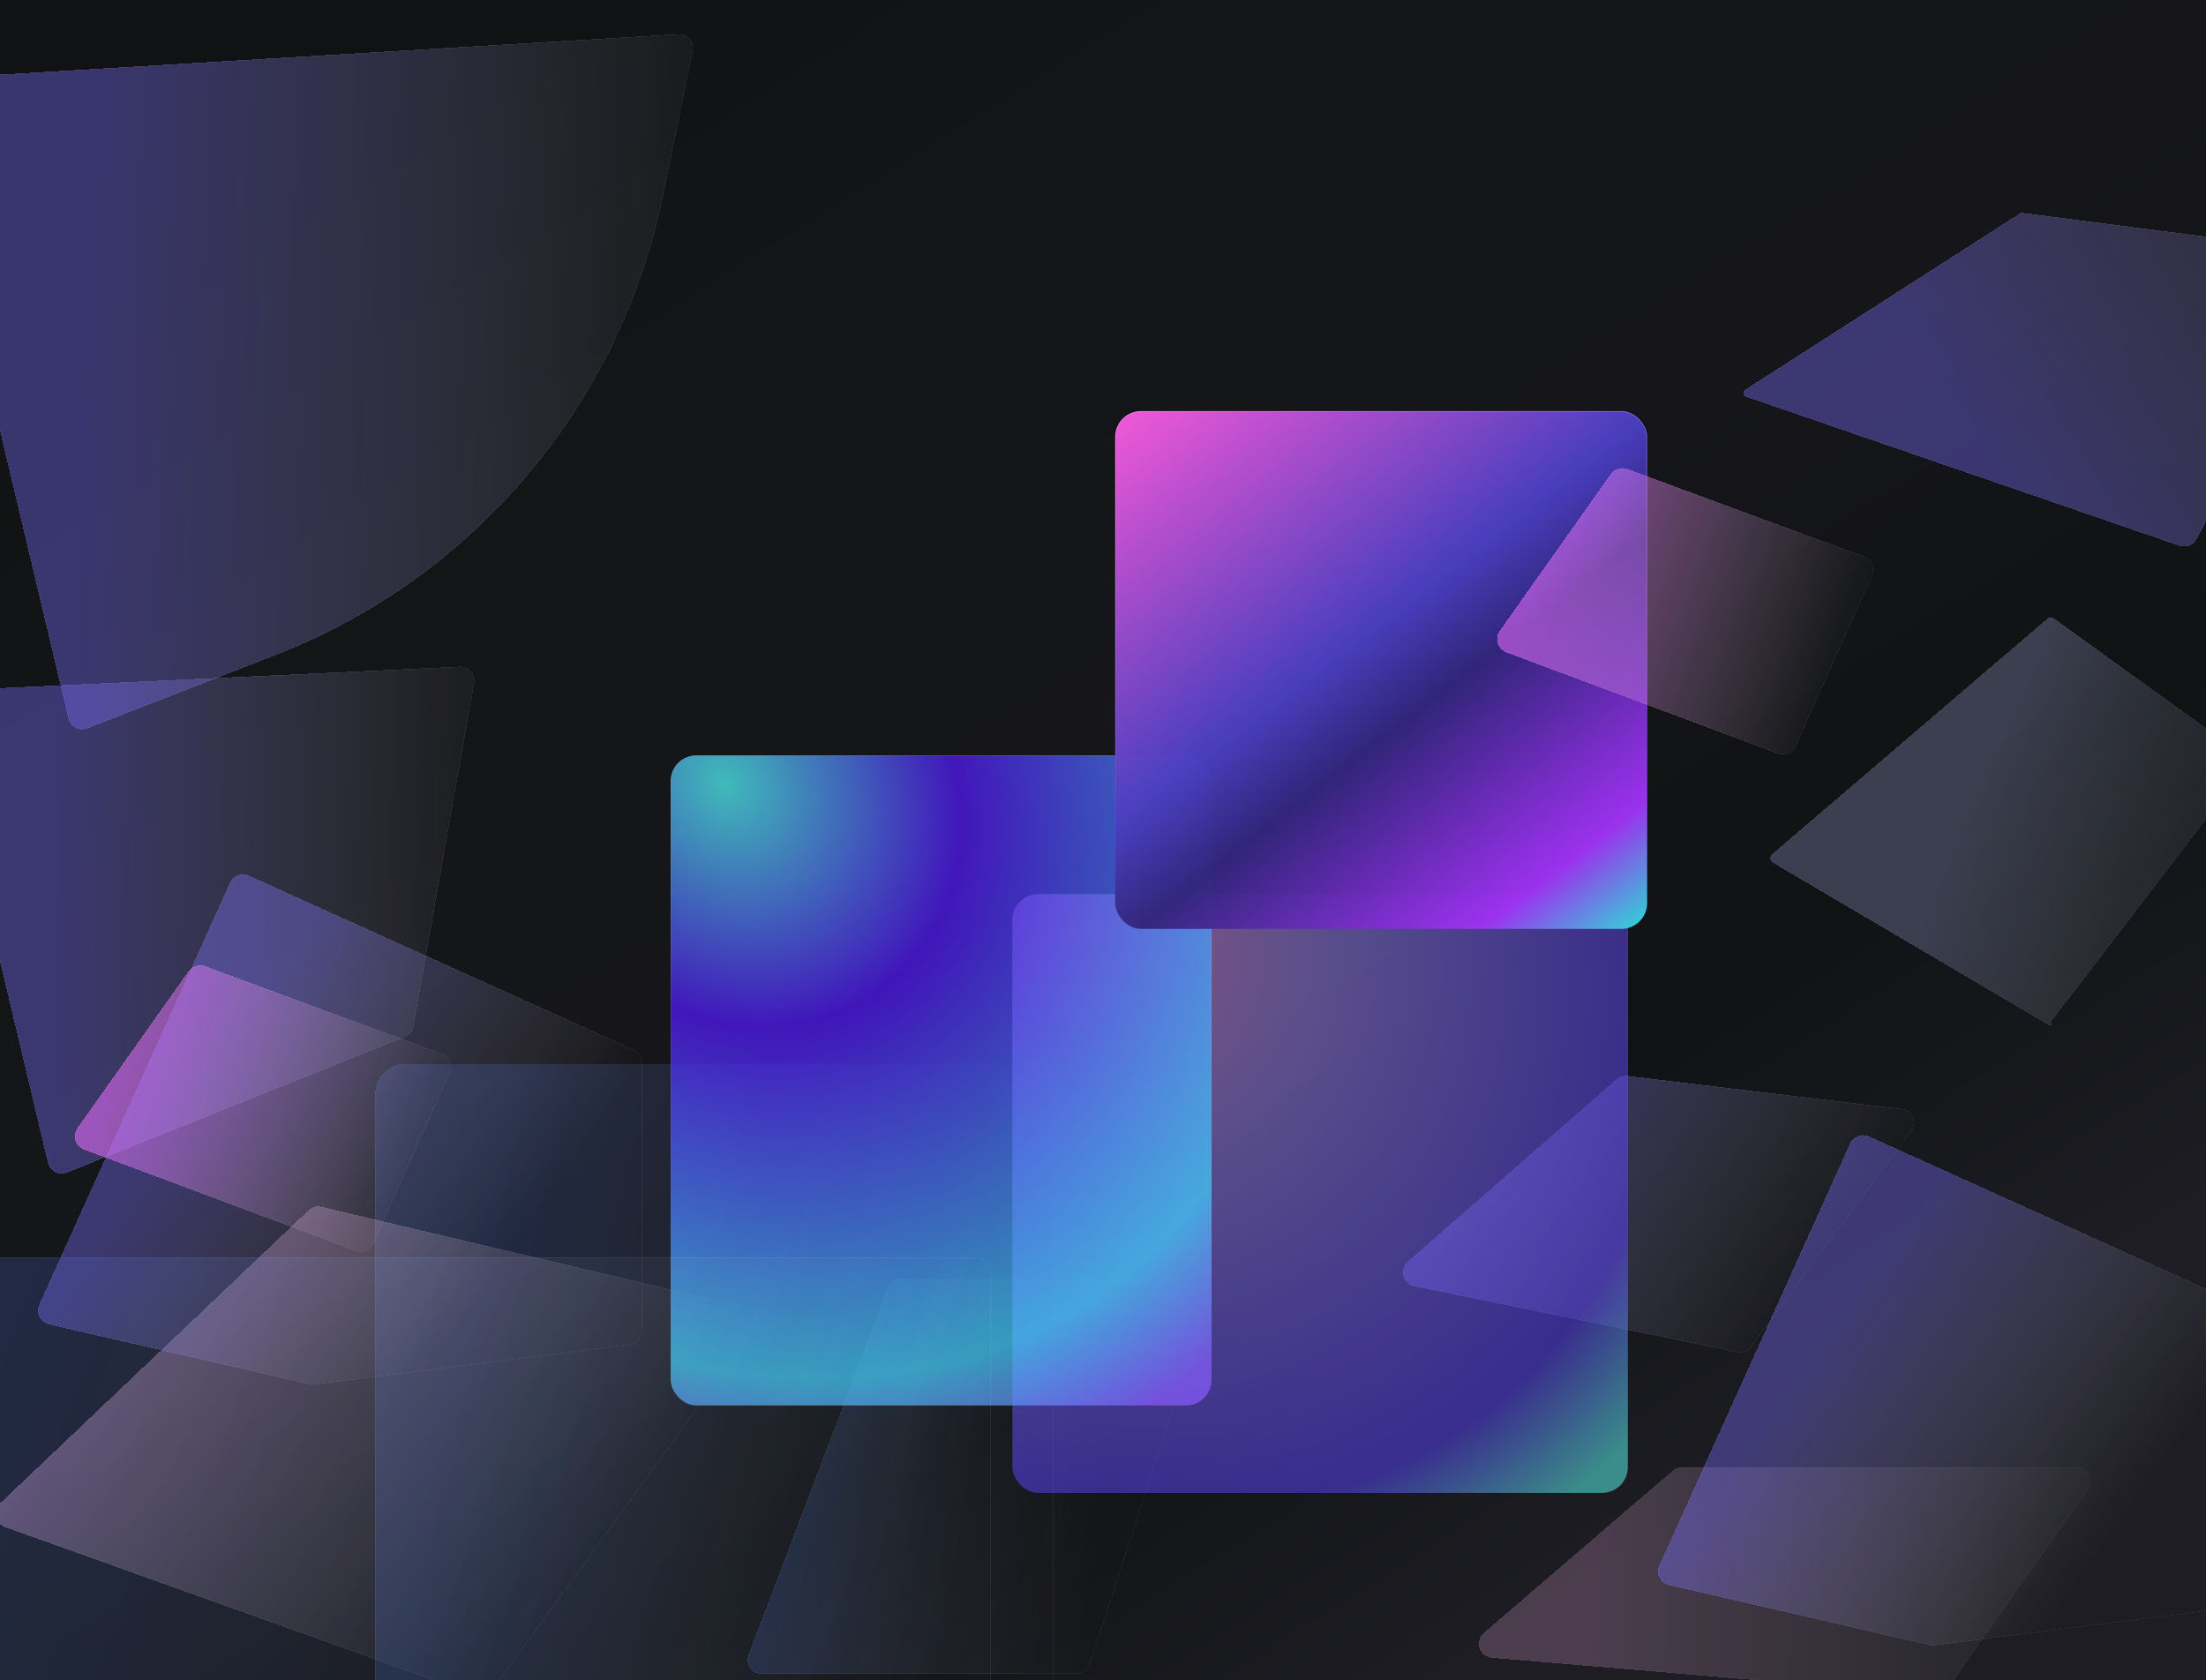 <svg width="1717" height="1308" viewBox="0 0 1717 1308" fill="none" xmlns="http://www.w3.org/2000/svg">
<g clip-path="url(#clip0_53_248)">
<rect width="1717" height="1308" fill="url(#paint0_linear_53_248)"/>
<g opacity="0.8" filter="url(#filter0_d_53_248)">
<rect x="216" y="724" width="528" height="548" rx="24" fill="url(#paint1_linear_53_248)" fill-opacity="0.6" shape-rendering="crispEdges"/>
<rect x="216.25" y="724.25" width="527.5" height="547.5" rx="23.75" stroke="white" stroke-opacity="0.08" stroke-width="0.5" shape-rendering="crispEdges"/>
</g>
<g opacity="0.8" filter="url(#filter1_d_53_248)">
<path d="M615.305 898.094C616.927 893.823 621.02 891 625.588 891H854.863C862.335 891 867.633 898.29 865.326 905.397L772.469 1191.4C770.997 1195.93 766.773 1199 762.006 1199H516.945C509.245 1199 503.928 1191.29 506.662 1184.09L615.305 898.094Z" fill="url(#paint2_linear_53_248)" fill-opacity="0.6" shape-rendering="crispEdges"/>
<path d="M615.539 898.183C617.124 894.009 621.124 891.25 625.588 891.25H854.863C862.165 891.25 867.343 898.374 865.088 905.32L772.231 1191.32C770.792 1195.75 766.664 1198.75 762.006 1198.75H516.945C509.42 1198.75 504.224 1191.22 506.896 1184.18L615.539 898.183Z" stroke="white" stroke-opacity="0.08" stroke-width="0.5" shape-rendering="crispEdges"/>
</g>
<g opacity="0.8" filter="url(#filter2_d_53_248)">
<path d="M164.184 838.099C166.877 835.542 170.678 834.515 174.292 835.37L505.013 913.613C512.656 915.421 515.996 924.425 511.382 930.78L307.342 1211.83C304.472 1215.78 299.339 1217.37 294.739 1215.73L-72.16 1084.6C-79.88 1081.84 -81.978 1071.91 -76.034 1066.27L164.184 838.099Z" fill="url(#paint3_linear_53_248)" fill-opacity="0.9" shape-rendering="crispEdges"/>
<path d="M164.356 838.281C166.988 835.781 170.703 834.778 174.235 835.614L504.956 913.857C512.425 915.623 515.689 924.423 511.18 930.633L307.14 1211.68C304.335 1215.55 299.318 1217.1 294.823 1215.49L-72.076 1084.37C-79.62 1081.67 -81.67 1071.97 -75.862 1066.45L164.356 838.281Z" stroke="white" stroke-opacity="0.08" stroke-width="0.5" shape-rendering="crispEdges"/>
</g>
<g opacity="0.8" filter="url(#filter3_d_53_248)">
<path d="M1219.31 699.066C1221.66 697.014 1224.77 696.055 1227.86 696.428L1441.19 722.08C1449.57 723.088 1453.74 732.778 1448.7 739.558L1324.17 907.297C1321.63 910.727 1317.33 912.372 1313.14 911.518L1061.77 860.189C1052.85 858.368 1049.87 847.118 1056.73 841.128L1219.31 699.066Z" fill="url(#paint4_linear_53_248)" shape-rendering="crispEdges"/>
<path d="M1219.48 699.254C1221.77 697.249 1224.81 696.312 1227.83 696.676L1441.16 722.328C1449.35 723.314 1453.42 732.783 1448.5 739.409L1323.97 907.148C1321.48 910.5 1317.28 912.108 1313.19 911.273L1061.82 859.944C1053.1 858.164 1050.19 847.171 1056.89 841.317L1219.48 699.254Z" stroke="white" stroke-opacity="0.08" stroke-width="0.5" shape-rendering="crispEdges"/>
</g>
<g opacity="0.5" filter="url(#filter4_ddd_53_248)">
<rect x="730" y="478" width="479" height="466" rx="20" fill="url(#paint5_radial_53_248)"/>
<rect x="730.3" y="478.3" width="478.4" height="465.4" rx="19.7" stroke="url(#paint6_linear_53_248)" stroke-opacity="0.31" stroke-width="0.6"/>
</g>
<g opacity="0.7" filter="url(#filter5_ddd_53_248)">
<rect x="464" y="385" width="421" height="506" rx="20" fill="url(#paint7_radial_53_248)"/>
<rect x="464.3" y="385.3" width="420.4" height="505.4" rx="19.7" stroke="url(#paint8_linear_53_248)" stroke-opacity="0.31" stroke-width="0.6"/>
</g>
<g opacity="0.98" filter="url(#filter6_ddd_53_248)">
<rect x="836" y="175" width="414" height="403" rx="20" fill="url(#paint9_linear_53_248)"/>
<rect x="836.3" y="175.3" width="413.4" height="402.4" rx="19.7" stroke="url(#paint10_linear_53_248)" stroke-opacity="0.31" stroke-width="0.6"/>
</g>
<g opacity="0.6" filter="url(#filter7_dd_53_248)">
<path d="M1517.61 210.545C1519.01 209.345 1521.05 209.26 1522.55 210.339L1672.66 318.592C1674.49 319.911 1674.87 322.479 1673.5 324.268L1520.6 523.989C1520.25 524.438 1520.29 525.07 1520.68 525.476C1521.61 526.431 1520.43 527.926 1519.28 527.252L1303.83 400.45C1301.46 399.057 1301.17 395.749 1303.26 393.963L1517.61 210.545Z" fill="url(#paint11_linear_53_248)" fill-opacity="0.9" shape-rendering="crispEdges"/>
<path d="M1517.77 210.735C1519.09 209.61 1521 209.53 1522.4 210.542L1672.52 318.795C1674.23 320.031 1674.58 322.438 1673.3 324.116L1520.4 523.837C1519.98 524.384 1520.02 525.154 1520.5 525.649C1521.22 526.396 1520.3 527.563 1519.41 527.037L1303.96 400.234C1301.74 398.929 1301.46 395.827 1303.42 394.153L1517.77 210.735Z" stroke="white" stroke-opacity="0.08" stroke-width="0.5" shape-rendering="crispEdges"/>
</g>
<g opacity="0.8" filter="url(#filter8_d_53_248)">
<rect x="-263" y="875" width="958" height="533" rx="11" fill="url(#paint12_linear_53_248)" fill-opacity="0.6" shape-rendering="crispEdges"/>
<rect x="-262.75" y="875.25" width="957.5" height="532.5" rx="10.75" stroke="white" stroke-opacity="0.08" stroke-width="0.5" shape-rendering="crispEdges"/>
</g>
<g opacity="0.5" filter="url(#filter9_d_53_248)">
<path d="M1301.91 1049.78C1303.9 1048.07 1306.45 1047.12 1309.08 1047.12L1615.83 1047.12C1624.74 1047.12 1629.96 1057.16 1624.84 1064.45L1515.63 1219.95C1513.38 1223.15 1509.6 1224.92 1505.7 1224.59L1161.13 1195.34C1151.42 1194.52 1147.5 1182.39 1154.9 1176.04L1301.91 1049.78Z" fill="url(#paint13_linear_53_248)" fill-opacity="0.9" shape-rendering="crispEdges"/>
<path d="M1302.07 1049.97C1304.02 1048.3 1306.51 1047.37 1309.08 1047.37L1615.83 1047.37C1624.54 1047.37 1629.63 1057.18 1624.63 1064.3L1515.43 1219.81C1513.23 1222.94 1509.53 1224.66 1505.72 1224.34L1161.15 1195.09C1151.66 1194.29 1147.83 1182.44 1155.06 1176.23L1302.07 1049.97Z" stroke="white" stroke-opacity="0.08" stroke-width="0.5" shape-rendering="crispEdges"/>
</g>
<g opacity="0.8" filter="url(#filter10_d_53_248)">
<path d="M140.043 583.024C142.545 577.488 149.061 575.028 154.597 577.531L454.304 712.998C458.242 714.778 460.773 718.699 460.773 723.021L460.773 931.805C460.773 937.346 456.652 942.022 451.154 942.717L205.941 973.754C204.657 973.917 203.354 973.851 202.093 973.561L-0.912 926.839C-7.681 925.281 -11.329 917.918 -8.468 911.589L140.043 583.024Z" fill="url(#paint14_linear_53_248)" shape-rendering="crispEdges"/>
<path d="M140.27 583.127C142.716 577.717 149.084 575.313 154.494 577.758L454.201 713.226C458.05 714.965 460.523 718.798 460.523 723.021L460.523 931.805C460.523 937.22 456.495 941.789 451.123 942.469L205.91 973.506C204.655 973.665 203.382 973.601 202.149 973.317L-0.856 926.596C-7.471 925.073 -11.036 917.877 -8.241 911.692L140.27 583.127Z" stroke="white" stroke-opacity="0.08" stroke-width="0.5" shape-rendering="crispEdges"/>
</g>
<g opacity="0.8" filter="url(#filter11_d_53_248)">
<path d="M-85.93 446.832C-87.524 440.125 -82.628 433.621 -75.742 433.299L318.757 414.846C325.801 414.516 331.331 420.807 330.102 427.75L282.826 694.886C282.164 698.627 279.618 701.761 276.092 703.177L13.109 808.752C6.87 811.257 -0.136 807.629 -1.691 801.089L-85.93 446.832Z" fill="url(#paint15_linear_53_248)" shape-rendering="crispEdges"/>
<path d="M-85.686 446.774C-87.245 440.22 -82.46 433.864 -75.73 433.549L318.768 415.095C325.652 414.773 331.057 420.921 329.856 427.707L282.579 694.842C281.932 698.498 279.445 701.562 275.999 702.945L13.016 808.52C6.919 810.968 0.072 807.422 -1.448 801.031L-85.686 446.774Z" stroke="white" stroke-opacity="0.08" stroke-width="0.5" shape-rendering="crispEdges"/>
</g>
<g opacity="0.8" filter="url(#filter12_d_53_248)">
<path d="M-100.97 -29.336C-102.551 -35.987 -97.748 -42.454 -90.924 -42.862L488.82 -77.495C496.042 -77.926 501.707 -71.388 500.251 -64.302L477.056 48.635C443.674 211.174 330.145 345.694 175.528 405.916L28.965 463.001C22.743 465.424 15.816 461.791 14.271 455.295L-100.97 -29.336Z" fill="url(#paint16_linear_53_248)" shape-rendering="crispEdges"/>
<path d="M-100.726 -29.394C-102.272 -35.894 -97.578 -42.214 -90.909 -42.612L488.835 -77.245C495.893 -77.667 501.429 -71.278 500.006 -64.352L476.811 48.585C443.447 211.04 329.975 345.492 175.437 405.683L28.874 462.768C22.794 465.136 16.024 461.585 14.514 455.238L-100.726 -29.394Z" stroke="white" stroke-opacity="0.08" stroke-width="0.5" shape-rendering="crispEdges"/>
</g>
<g opacity="0.8" filter="url(#filter13_d_53_248)">
<path d="M1319.86 204.759C1317.49 203.944 1317.11 200.751 1319.22 199.397L1533.21 62.111C1533.8 61.73 1534.51 61.57 1535.21 61.66L1773.75 92.425C1781.39 93.411 1785.68 101.751 1782.03 108.541L1670.76 315.653C1668.2 320.402 1662.59 322.602 1657.49 320.849L1319.86 204.759Z" fill="url(#paint17_linear_53_248)" shape-rendering="crispEdges"/>
<path d="M1319.94 204.523C1317.77 203.775 1317.42 200.849 1319.35 199.607L1533.35 62.321C1533.89 61.972 1534.54 61.826 1535.18 61.908L1773.72 92.673C1781.19 93.637 1785.38 101.787 1781.81 108.422L1670.54 315.535C1668.04 320.176 1662.55 322.326 1657.57 320.613L1319.94 204.523Z" stroke="white" stroke-opacity="0.08" stroke-width="0.5" shape-rendering="crispEdges"/>
</g>
<g opacity="0.8" filter="url(#filter14_dd_53_248)">
<path d="M1401.04 676.024C1403.54 670.488 1410.06 668.028 1415.6 670.531L1715.3 805.998C1719.24 807.778 1721.77 811.699 1721.77 816.021L1721.77 1024.8C1721.77 1030.35 1717.65 1035.02 1712.15 1035.72L1466.94 1066.75C1465.66 1066.92 1464.35 1066.85 1463.09 1066.56L1260.09 1019.84C1253.32 1018.28 1249.67 1010.92 1252.53 1004.59L1401.04 676.024Z" fill="url(#paint18_linear_53_248)" shape-rendering="crispEdges"/>
<path d="M1401.27 676.127C1403.72 670.717 1410.08 668.313 1415.49 670.758L1715.2 806.226C1719.05 807.965 1721.52 811.798 1721.52 816.021L1721.52 1024.8C1721.52 1030.22 1717.5 1034.79 1712.12 1035.47L1466.91 1066.51C1465.65 1066.67 1464.38 1066.6 1463.15 1066.32L1260.14 1019.6C1253.53 1018.07 1249.96 1010.88 1252.76 1004.69L1401.27 676.127Z" stroke="white" stroke-opacity="0.08" stroke-width="0.5" shape-rendering="crispEdges"/>
</g>
<g opacity="0.8" filter="url(#filter15_ddd_53_248)">
<path d="M57.764 366.966C60.64 362.905 65.885 361.28 70.554 363.006L255.016 431.169C260.986 433.376 263.844 440.173 261.243 445.982L201.766 578.83C199.395 584.125 193.319 586.669 187.882 584.641L-23.604 505.774C-30.37 503.25 -32.91 495.003 -28.737 489.11L57.764 366.966Z" fill="url(#paint19_linear_53_248)" fill-opacity="0.69" shape-rendering="crispEdges"/>
<path d="M57.968 367.111C60.779 363.142 65.905 361.554 70.467 363.24L254.929 431.404C260.764 433.56 263.557 440.203 261.015 445.88L201.537 578.727C199.22 583.903 193.282 586.388 187.97 584.407L-23.516 505.539C-30.128 503.073 -32.611 495.013 -28.533 489.254L57.968 367.111Z" stroke="white" stroke-opacity="0.08" stroke-width="0.5" shape-rendering="crispEdges"/>
</g>
<g opacity="0.8" filter="url(#filter16_ddd_53_248)">
<path d="M1164.76 -20.034C1167.64 -24.095 1172.89 -25.72 1177.55 -23.994L1362.02 44.169C1367.99 46.376 1370.84 53.173 1368.24 58.982L1308.77 191.83C1306.39 197.125 1300.32 199.669 1294.88 197.641L1083.4 118.774C1076.63 116.25 1074.09 108.003 1078.26 102.11L1164.76 -20.034Z" fill="url(#paint20_linear_53_248)" fill-opacity="0.69" shape-rendering="crispEdges"/>
<path d="M1164.97 -19.889C1167.78 -23.858 1172.9 -25.446 1177.47 -23.76L1361.93 44.404C1367.76 46.56 1370.56 53.203 1368.01 58.88L1308.54 191.727C1306.22 196.903 1300.28 199.388 1294.97 197.407L1083.48 118.539C1076.87 116.073 1074.39 108.013 1078.47 102.254L1164.97 -19.889Z" stroke="white" stroke-opacity="0.08" stroke-width="0.5" shape-rendering="crispEdges"/>
</g>
</g>
<defs>
<filter id="filter0_d_53_248" x="216" y="724" width="645" height="693" filterUnits="userSpaceOnUse" color-interpolation-filters="sRGB">
<feFlood flood-opacity="0" result="BackgroundImageFix"/>
<feColorMatrix in="SourceAlpha" type="matrix" values="0 0 0 0 0 0 0 0 0 0 0 0 0 0 0 0 0 0 127 0" result="hardAlpha"/>
<feOffset dx="76" dy="104"/>
<feGaussianBlur stdDeviation="20.5"/>
<feComposite in2="hardAlpha" operator="out"/>
<feColorMatrix type="matrix" values="0 0 0 0 0 0 0 0 0 0 0 0 0 0 0 0 0 0 0.11 0"/>
<feBlend mode="normal" in2="BackgroundImageFix" result="effect1_dropShadow_53_248"/>
<feBlend mode="normal" in="SourceGraphic" in2="effect1_dropShadow_53_248" result="shape"/>
</filter>
<filter id="filter1_d_53_248" x="505.935" y="891" width="476.936" height="453" filterUnits="userSpaceOnUse" color-interpolation-filters="sRGB">
<feFlood flood-opacity="0" result="BackgroundImageFix"/>
<feColorMatrix in="SourceAlpha" type="matrix" values="0 0 0 0 0 0 0 0 0 0 0 0 0 0 0 0 0 0 127 0" result="hardAlpha"/>
<feOffset dx="76" dy="104"/>
<feGaussianBlur stdDeviation="20.5"/>
<feComposite in2="hardAlpha" operator="out"/>
<feColorMatrix type="matrix" values="0 0 0 0 0 0 0 0 0 0 0 0 0 0 0 0 0 0 0.11 0"/>
<feBlend mode="normal" in2="BackgroundImageFix" result="effect1_dropShadow_53_248"/>
<feBlend mode="normal" in="SourceGraphic" in2="effect1_dropShadow_53_248" result="shape"/>
</filter>
<filter id="filter2_d_53_248" x="-79.462" y="835.075" width="709.951" height="526.294" filterUnits="userSpaceOnUse" color-interpolation-filters="sRGB">
<feFlood flood-opacity="0" result="BackgroundImageFix"/>
<feColorMatrix in="SourceAlpha" type="matrix" values="0 0 0 0 0 0 0 0 0 0 0 0 0 0 0 0 0 0 127 0" result="hardAlpha"/>
<feOffset dx="76" dy="104"/>
<feGaussianBlur stdDeviation="20.5"/>
<feComposite in2="hardAlpha" operator="out"/>
<feColorMatrix type="matrix" values="0 0 0 0 0 0 0 0 0 0 0 0 0 0 0 0 0 0 0.11 0"/>
<feBlend mode="normal" in2="BackgroundImageFix" result="effect1_dropShadow_53_248"/>
<feBlend mode="normal" in="SourceGraphic" in2="effect1_dropShadow_53_248" result="shape"/>
</filter>
<filter id="filter3_d_53_248" x="1021.96" y="696.349" width="537.927" height="426.392" filterUnits="userSpaceOnUse" color-interpolation-filters="sRGB">
<feFlood flood-opacity="0" result="BackgroundImageFix"/>
<feColorMatrix in="SourceAlpha" type="matrix" values="0 0 0 0 0 0 0 0 0 0 0 0 0 0 0 0 0 0 127 0" result="hardAlpha"/>
<feOffset dx="39" dy="141"/>
<feGaussianBlur stdDeviation="35"/>
<feComposite in2="hardAlpha" operator="out"/>
<feColorMatrix type="matrix" values="0 0 0 0 0 0 0 0 0 0 0 0 0 0 0 0 0 0 0.53 0"/>
<feBlend mode="normal" in2="BackgroundImageFix" result="effect1_dropShadow_53_248"/>
<feBlend mode="normal" in="SourceGraphic" in2="effect1_dropShadow_53_248" result="shape"/>
</filter>
<filter id="filter4_ddd_53_248" x="699" y="466" width="615" height="613" filterUnits="userSpaceOnUse" color-interpolation-filters="sRGB">
<feFlood flood-opacity="0" result="BackgroundImageFix"/>
<feColorMatrix in="SourceAlpha" type="matrix" values="0 0 0 0 0 0 0 0 0 0 0 0 0 0 0 0 0 0 127 0" result="hardAlpha"/>
<feMorphology radius="25" operator="erode" in="SourceAlpha" result="effect1_dropShadow_53_248"/>
<feOffset dy="111"/>
<feGaussianBlur stdDeviation="15"/>
<feComposite in2="hardAlpha" operator="out"/>
<feColorMatrix type="matrix" values="0 0 0 0 0 0 0 0 0 0 0 0 0 0 0 0 0 0 0.25 0"/>
<feBlend mode="normal" in2="BackgroundImageFix" result="effect1_dropShadow_53_248"/>
<feColorMatrix in="SourceAlpha" type="matrix" values="0 0 0 0 0 0 0 0 0 0 0 0 0 0 0 0 0 0 127 0" result="hardAlpha"/>
<feOffset dx="58" dy="88"/>
<feGaussianBlur stdDeviation="23.5"/>
<feComposite in2="hardAlpha" operator="out"/>
<feColorMatrix type="matrix" values="0 0 0 0 0 0 0 0 0 0 0 0 0 0 0 0 0 0 0.25 0"/>
<feBlend mode="normal" in2="effect1_dropShadow_53_248" result="effect2_dropShadow_53_248"/>
<feColorMatrix in="SourceAlpha" type="matrix" values="0 0 0 0 0 0 0 0 0 0 0 0 0 0 0 0 0 0 127 0" result="hardAlpha"/>
<feOffset dy="19"/>
<feGaussianBlur stdDeviation="15.5"/>
<feComposite in2="hardAlpha" operator="out"/>
<feColorMatrix type="matrix" values="0 0 0 0 0.325 0 0 0 0 1 0 0 0 0 1 0 0 0 0.27 0"/>
<feBlend mode="normal" in2="effect2_dropShadow_53_248" result="effect3_dropShadow_53_248"/>
<feBlend mode="normal" in="SourceGraphic" in2="effect3_dropShadow_53_248" result="shape"/>
</filter>
<filter id="filter5_ddd_53_248" x="426" y="351" width="564" height="675" filterUnits="userSpaceOnUse" color-interpolation-filters="sRGB">
<feFlood flood-opacity="0" result="BackgroundImageFix"/>
<feColorMatrix in="SourceAlpha" type="matrix" values="0 0 0 0 0 0 0 0 0 0 0 0 0 0 0 0 0 0 127 0" result="hardAlpha"/>
<feMorphology radius="25" operator="erode" in="SourceAlpha" result="effect1_dropShadow_53_248"/>
<feOffset dy="111"/>
<feGaussianBlur stdDeviation="15"/>
<feComposite in2="hardAlpha" operator="out"/>
<feColorMatrix type="matrix" values="0 0 0 0 0 0 0 0 0 0 0 0 0 0 0 0 0 0 0.25 0"/>
<feBlend mode="normal" in2="BackgroundImageFix" result="effect1_dropShadow_53_248"/>
<feColorMatrix in="SourceAlpha" type="matrix" values="0 0 0 0 0 0 0 0 0 0 0 0 0 0 0 0 0 0 127 0" result="hardAlpha"/>
<feOffset dx="58" dy="88"/>
<feGaussianBlur stdDeviation="23.5"/>
<feComposite in2="hardAlpha" operator="out"/>
<feColorMatrix type="matrix" values="0 0 0 0 0 0 0 0 0 0 0 0 0 0 0 0 0 0 0.25 0"/>
<feBlend mode="normal" in2="effect1_dropShadow_53_248" result="effect2_dropShadow_53_248"/>
<feColorMatrix in="SourceAlpha" type="matrix" values="0 0 0 0 0 0 0 0 0 0 0 0 0 0 0 0 0 0 127 0" result="hardAlpha"/>
<feOffset dy="4"/>
<feGaussianBlur stdDeviation="19"/>
<feComposite in2="hardAlpha" operator="out"/>
<feColorMatrix type="matrix" values="0 0 0 0 0.325 0 0 0 0 1 0 0 0 0 1 0 0 0 0.45 0"/>
<feBlend mode="normal" in2="effect2_dropShadow_53_248" result="effect3_dropShadow_53_248"/>
<feBlend mode="normal" in="SourceGraphic" in2="effect3_dropShadow_53_248" result="shape"/>
</filter>
<filter id="filter6_ddd_53_248" x="796" y="115" width="540" height="579" filterUnits="userSpaceOnUse" color-interpolation-filters="sRGB">
<feFlood flood-opacity="0" result="BackgroundImageFix"/>
<feColorMatrix in="SourceAlpha" type="matrix" values="0 0 0 0 0 0 0 0 0 0 0 0 0 0 0 0 0 0 127 0" result="hardAlpha"/>
<feMorphology radius="25" operator="erode" in="SourceAlpha" result="effect1_dropShadow_53_248"/>
<feOffset dy="111"/>
<feGaussianBlur stdDeviation="15"/>
<feComposite in2="hardAlpha" operator="out"/>
<feColorMatrix type="matrix" values="0 0 0 0 0 0 0 0 0 0 0 0 0 0 0 0 0 0 0.25 0"/>
<feBlend mode="normal" in2="BackgroundImageFix" result="effect1_dropShadow_53_248"/>
<feColorMatrix in="SourceAlpha" type="matrix" values="0 0 0 0 0 0 0 0 0 0 0 0 0 0 0 0 0 0 127 0" result="hardAlpha"/>
<feOffset dx="32" dy="54"/>
<feGaussianBlur stdDeviation="27"/>
<feComposite in2="hardAlpha" operator="out"/>
<feColorMatrix type="matrix" values="0 0 0 0 0 0 0 0 0 0 0 0 0 0 0 0 0 0 0.32 0"/>
<feBlend mode="normal" in2="effect1_dropShadow_53_248" result="effect2_dropShadow_53_248"/>
<feColorMatrix in="SourceAlpha" type="matrix" values="0 0 0 0 0 0 0 0 0 0 0 0 0 0 0 0 0 0 127 0" result="hardAlpha"/>
<feOffset dy="-20"/>
<feGaussianBlur stdDeviation="20"/>
<feComposite in2="hardAlpha" operator="out"/>
<feColorMatrix type="matrix" values="0 0 0 0 0.91 0 0 0 0 0.282 0 0 0 0 0.788 0 0 0 0.28 0"/>
<feBlend mode="normal" in2="effect2_dropShadow_53_248" result="effect3_dropShadow_53_248"/>
<feBlend mode="normal" in="SourceGraphic" in2="effect3_dropShadow_53_248" result="shape"/>
</filter>
<filter id="filter7_dd_53_248" x="1278.86" y="209.584" width="512.463" height="507.837" filterUnits="userSpaceOnUse" color-interpolation-filters="sRGB">
<feFlood flood-opacity="0" result="BackgroundImageFix"/>
<feColorMatrix in="SourceAlpha" type="matrix" values="0 0 0 0 0 0 0 0 0 0 0 0 0 0 0 0 0 0 127 0" result="hardAlpha"/>
<feOffset dx="76" dy="104"/>
<feGaussianBlur stdDeviation="20.5"/>
<feComposite in2="hardAlpha" operator="out"/>
<feColorMatrix type="matrix" values="0 0 0 0 0 0 0 0 0 0 0 0 0 0 0 0 0 0 0.11 0"/>
<feBlend mode="normal" in2="BackgroundImageFix" result="effect1_dropShadow_53_248"/>
<feColorMatrix in="SourceAlpha" type="matrix" values="0 0 0 0 0 0 0 0 0 0 0 0 0 0 0 0 0 0 127 0" result="hardAlpha"/>
<feOffset dy="167"/>
<feGaussianBlur stdDeviation="11.5"/>
<feComposite in2="hardAlpha" operator="out"/>
<feColorMatrix type="matrix" values="0 0 0 0 0 0 0 0 0 0 0 0 0 0 0 0 0 0 0.25 0"/>
<feBlend mode="normal" in2="effect1_dropShadow_53_248" result="effect2_dropShadow_53_248"/>
<feBlend mode="normal" in="SourceGraphic" in2="effect2_dropShadow_53_248" result="shape"/>
</filter>
<filter id="filter8_d_53_248" x="-263" y="875" width="1075" height="678" filterUnits="userSpaceOnUse" color-interpolation-filters="sRGB">
<feFlood flood-opacity="0" result="BackgroundImageFix"/>
<feColorMatrix in="SourceAlpha" type="matrix" values="0 0 0 0 0 0 0 0 0 0 0 0 0 0 0 0 0 0 127 0" result="hardAlpha"/>
<feOffset dx="76" dy="104"/>
<feGaussianBlur stdDeviation="20.5"/>
<feComposite in2="hardAlpha" operator="out"/>
<feColorMatrix type="matrix" values="0 0 0 0 0 0 0 0 0 0 0 0 0 0 0 0 0 0 0.11 0"/>
<feBlend mode="normal" in2="BackgroundImageFix" result="effect1_dropShadow_53_248"/>
<feBlend mode="normal" in="SourceGraphic" in2="effect1_dropShadow_53_248" result="shape"/>
</filter>
<filter id="filter9_d_53_248" x="1138.05" y="1047.12" width="501.805" height="285.505" filterUnits="userSpaceOnUse" color-interpolation-filters="sRGB">
<feFlood flood-opacity="0" result="BackgroundImageFix"/>
<feColorMatrix in="SourceAlpha" type="matrix" values="0 0 0 0 0 0 0 0 0 0 0 0 0 0 0 0 0 0 127 0" result="hardAlpha"/>
<feOffset dy="95"/>
<feGaussianBlur stdDeviation="6.5"/>
<feComposite in2="hardAlpha" operator="out"/>
<feColorMatrix type="matrix" values="0 0 0 0 0 0 0 0 0 0 0 0 0 0 0 0 0 0 0.25 0"/>
<feBlend mode="normal" in2="BackgroundImageFix" result="effect1_dropShadow_53_248"/>
<feBlend mode="normal" in="SourceGraphic" in2="effect1_dropShadow_53_248" result="shape"/>
</filter>
<filter id="filter10_d_53_248" x="-11.451" y="576.552" width="552.224" height="542.29" filterUnits="userSpaceOnUse" color-interpolation-filters="sRGB">
<feFlood flood-opacity="0" result="BackgroundImageFix"/>
<feColorMatrix in="SourceAlpha" type="matrix" values="0 0 0 0 0 0 0 0 0 0 0 0 0 0 0 0 0 0 127 0" result="hardAlpha"/>
<feOffset dx="39" dy="104"/>
<feGaussianBlur stdDeviation="20.5"/>
<feComposite in2="hardAlpha" operator="out"/>
<feColorMatrix type="matrix" values="0 0 0 0 0 0 0 0 0 0 0 0 0 0 0 0 0 0 0.36 0"/>
<feBlend mode="normal" in2="BackgroundImageFix" result="effect1_dropShadow_53_248"/>
<feBlend mode="normal" in="SourceGraphic" in2="effect1_dropShadow_53_248" result="shape"/>
</filter>
<filter id="filter11_d_53_248" x="-88.232" y="414.833" width="498.507" height="539.716" filterUnits="userSpaceOnUse" color-interpolation-filters="sRGB">
<feFlood flood-opacity="0" result="BackgroundImageFix"/>
<feColorMatrix in="SourceAlpha" type="matrix" values="0 0 0 0 0 0 0 0 0 0 0 0 0 0 0 0 0 0 127 0" result="hardAlpha"/>
<feOffset dx="39" dy="104"/>
<feGaussianBlur stdDeviation="20.5"/>
<feComposite in2="hardAlpha" operator="out"/>
<feColorMatrix type="matrix" values="0 0 0 0 0 0 0 0 0 0 0 0 0 0 0 0 0 0 0.36 0"/>
<feBlend mode="normal" in2="BackgroundImageFix" result="effect1_dropShadow_53_248"/>
<feBlend mode="normal" in="SourceGraphic" in2="effect1_dropShadow_53_248" result="shape"/>
</filter>
<filter id="filter12_d_53_248" x="-103.272" y="-77.515" width="683.753" height="686.271" filterUnits="userSpaceOnUse" color-interpolation-filters="sRGB">
<feFlood flood-opacity="0" result="BackgroundImageFix"/>
<feColorMatrix in="SourceAlpha" type="matrix" values="0 0 0 0 0 0 0 0 0 0 0 0 0 0 0 0 0 0 127 0" result="hardAlpha"/>
<feOffset dx="39" dy="104"/>
<feGaussianBlur stdDeviation="20.5"/>
<feComposite in2="hardAlpha" operator="out"/>
<feColorMatrix type="matrix" values="0 0 0 0 0 0 0 0 0 0 0 0 0 0 0 0 0 0 0.36 0"/>
<feBlend mode="normal" in2="BackgroundImageFix" result="effect1_dropShadow_53_248"/>
<feBlend mode="normal" in="SourceGraphic" in2="effect1_dropShadow_53_248" result="shape"/>
</filter>
<filter id="filter13_d_53_248" x="1315.84" y="61.636" width="547.515" height="404.813" filterUnits="userSpaceOnUse" color-interpolation-filters="sRGB">
<feFlood flood-opacity="0" result="BackgroundImageFix"/>
<feColorMatrix in="SourceAlpha" type="matrix" values="0 0 0 0 0 0 0 0 0 0 0 0 0 0 0 0 0 0 127 0" result="hardAlpha"/>
<feOffset dx="39" dy="104"/>
<feGaussianBlur stdDeviation="20.5"/>
<feComposite in2="hardAlpha" operator="out"/>
<feColorMatrix type="matrix" values="0 0 0 0 0 0 0 0 0 0 0 0 0 0 0 0 0 0 0.36 0"/>
<feBlend mode="normal" in2="BackgroundImageFix" result="effect1_dropShadow_53_248"/>
<feBlend mode="normal" in="SourceGraphic" in2="effect1_dropShadow_53_248" result="shape"/>
</filter>
<filter id="filter14_dd_53_248" x="1221.55" y="669.552" width="580.224" height="542.29" filterUnits="userSpaceOnUse" color-interpolation-filters="sRGB">
<feFlood flood-opacity="0" result="BackgroundImageFix"/>
<feColorMatrix in="SourceAlpha" type="matrix" values="0 0 0 0 0 0 0 0 0 0 0 0 0 0 0 0 0 0 127 0" result="hardAlpha"/>
<feOffset dx="39" dy="104"/>
<feGaussianBlur stdDeviation="20.5"/>
<feComposite in2="hardAlpha" operator="out"/>
<feColorMatrix type="matrix" values="0 0 0 0 0 0 0 0 0 0 0 0 0 0 0 0 0 0 0.36 0"/>
<feBlend mode="normal" in2="BackgroundImageFix" result="effect1_dropShadow_53_248"/>
<feColorMatrix in="SourceAlpha" type="matrix" values="0 0 0 0 0 0 0 0 0 0 0 0 0 0 0 0 0 0 127 0" result="hardAlpha"/>
<feOffset dy="110"/>
<feGaussianBlur stdDeviation="15"/>
<feComposite in2="hardAlpha" operator="out"/>
<feColorMatrix type="matrix" values="0 0 0 0 0 0 0 0 0 0 0 0 0 0 0 0 0 0 0.25 0"/>
<feBlend mode="normal" in2="effect1_dropShadow_53_248" result="effect2_dropShadow_53_248"/>
<feBlend mode="normal" in="SourceGraphic" in2="effect2_dropShadow_53_248" result="shape"/>
</filter>
<filter id="filter15_ddd_53_248" x="-57.764" y="362.323" width="436.971" height="398.014" filterUnits="userSpaceOnUse" color-interpolation-filters="sRGB">
<feFlood flood-opacity="0" result="BackgroundImageFix"/>
<feColorMatrix in="SourceAlpha" type="matrix" values="0 0 0 0 0 0 0 0 0 0 0 0 0 0 0 0 0 0 127 0" result="hardAlpha"/>
<feOffset dx="76" dy="104"/>
<feGaussianBlur stdDeviation="20.5"/>
<feComposite in2="hardAlpha" operator="out"/>
<feColorMatrix type="matrix" values="0 0 0 0 0 0 0 0 0 0 0 0 0 0 0 0 0 0 0.11 0"/>
<feBlend mode="normal" in2="BackgroundImageFix" result="effect1_dropShadow_53_248"/>
<feColorMatrix in="SourceAlpha" type="matrix" values="0 0 0 0 0 0 0 0 0 0 0 0 0 0 0 0 0 0 127 0" result="hardAlpha"/>
<feOffset dx="13" dy="137"/>
<feGaussianBlur stdDeviation="14.5"/>
<feComposite in2="hardAlpha" operator="out"/>
<feColorMatrix type="matrix" values="0 0 0 0 0 0 0 0 0 0 0 0 0 0 0 0 0 0 0.19 0"/>
<feBlend mode="normal" in2="effect1_dropShadow_53_248" result="effect2_dropShadow_53_248"/>
<feColorMatrix in="SourceAlpha" type="matrix" values="0 0 0 0 0 0 0 0 0 0 0 0 0 0 0 0 0 0 127 0" result="hardAlpha"/>
<feOffset dy="148"/>
<feGaussianBlur stdDeviation="13.5"/>
<feComposite in2="hardAlpha" operator="out"/>
<feColorMatrix type="matrix" values="0 0 0 0 0 0 0 0 0 0 0 0 0 0 0 0 0 0 0.25 0"/>
<feBlend mode="normal" in2="effect2_dropShadow_53_248" result="effect3_dropShadow_53_248"/>
<feBlend mode="normal" in="SourceGraphic" in2="effect3_dropShadow_53_248" result="shape"/>
</filter>
<filter id="filter16_ddd_53_248" x="1049.24" y="-24.677" width="436.971" height="398.014" filterUnits="userSpaceOnUse" color-interpolation-filters="sRGB">
<feFlood flood-opacity="0" result="BackgroundImageFix"/>
<feColorMatrix in="SourceAlpha" type="matrix" values="0 0 0 0 0 0 0 0 0 0 0 0 0 0 0 0 0 0 127 0" result="hardAlpha"/>
<feOffset dx="76" dy="104"/>
<feGaussianBlur stdDeviation="20.5"/>
<feComposite in2="hardAlpha" operator="out"/>
<feColorMatrix type="matrix" values="0 0 0 0 0 0 0 0 0 0 0 0 0 0 0 0 0 0 0.11 0"/>
<feBlend mode="normal" in2="BackgroundImageFix" result="effect1_dropShadow_53_248"/>
<feColorMatrix in="SourceAlpha" type="matrix" values="0 0 0 0 0 0 0 0 0 0 0 0 0 0 0 0 0 0 127 0" result="hardAlpha"/>
<feOffset dx="13" dy="137"/>
<feGaussianBlur stdDeviation="14.5"/>
<feComposite in2="hardAlpha" operator="out"/>
<feColorMatrix type="matrix" values="0 0 0 0 0 0 0 0 0 0 0 0 0 0 0 0 0 0 0.19 0"/>
<feBlend mode="normal" in2="effect1_dropShadow_53_248" result="effect2_dropShadow_53_248"/>
<feColorMatrix in="SourceAlpha" type="matrix" values="0 0 0 0 0 0 0 0 0 0 0 0 0 0 0 0 0 0 127 0" result="hardAlpha"/>
<feOffset dy="148"/>
<feGaussianBlur stdDeviation="13.5"/>
<feComposite in2="hardAlpha" operator="out"/>
<feColorMatrix type="matrix" values="0 0 0 0 0 0 0 0 0 0 0 0 0 0 0 0 0 0 0.25 0"/>
<feBlend mode="normal" in2="effect2_dropShadow_53_248" result="effect3_dropShadow_53_248"/>
<feBlend mode="normal" in="SourceGraphic" in2="effect3_dropShadow_53_248" result="shape"/>
</filter>
<linearGradient id="paint0_linear_53_248" x1="190.778" y1="-25.373" x2="1079.64" y2="1386.17" gradientUnits="userSpaceOnUse">
<stop offset="0.088" stop-color="#101214"/>
<stop offset="0.271" stop-color="#131516"/>
<stop offset="0.528" stop-color="#16161A"/>
<stop offset="0.762" stop-color="#101214"/>
<stop offset="0.976" stop-color="#1D1D23"/>
</linearGradient>
<linearGradient id="paint1_linear_53_248" x1="281.587" y1="949.677" x2="687.138" y2="1032.25" gradientUnits="userSpaceOnUse">
<stop stop-color="#5383FF" stop-opacity="0.38"/>
<stop offset="1" stop-color="#C4C4C4" stop-opacity="0"/>
</linearGradient>
<linearGradient id="paint2_linear_53_248" x1="531.106" y1="876.939" x2="800.757" y2="912.633" gradientUnits="userSpaceOnUse">
<stop stop-color="#5383FF" stop-opacity="0.38"/>
<stop offset="1" stop-color="#C4C4C4" stop-opacity="0"/>
</linearGradient>
<linearGradient id="paint3_linear_53_248" x1="55.736" y1="894.05" x2="359.365" y2="1132.27" gradientUnits="userSpaceOnUse">
<stop stop-color="#FFB9F1" stop-opacity="0.46"/>
<stop offset="1" stop-color="#C4C4C4" stop-opacity="0"/>
</linearGradient>
<linearGradient id="paint4_linear_53_248" x1="1172.55" y1="667.149" x2="1395.62" y2="823.962" gradientUnits="userSpaceOnUse">
<stop stop-color="#7A6DFF" stop-opacity="0.48"/>
<stop offset="1" stop-color="#C4C4C4" stop-opacity="0"/>
</linearGradient>
<radialGradient id="paint5_radial_53_248" cx="0" cy="0" r="1" gradientUnits="userSpaceOnUse" gradientTransform="translate(779.493 498.721) rotate(43.878) scale(642.424 553.803)">
<stop stop-color="#FF95EA"/>
<stop offset="0.317" stop-color="#A189FF"/>
<stop offset="0.776" stop-color="#5B41FF"/>
<stop offset="0.926" stop-color="#5CFFF5"/>
</radialGradient>
<linearGradient id="paint6_linear_53_248" x1="969.5" y1="478" x2="969.5" y2="944" gradientUnits="userSpaceOnUse">
<stop stop-color="#D5D1FF"/>
<stop offset="1" stop-color="#D5D1FF" stop-opacity="0"/>
</linearGradient>
<radialGradient id="paint7_radial_53_248" cx="0" cy="0" r="1" gradientUnits="userSpaceOnUse" gradientTransform="translate(507.5 407.5) rotate(49.91) scale(631.998 537.245)">
<stop stop-color="#53FFFF"/>
<stop offset="0.317" stop-color="#5316FF"/>
<stop offset="0.776" stop-color="#41D1FF"/>
<stop offset="0.926" stop-color="#875CFF"/>
</radialGradient>
<linearGradient id="paint8_linear_53_248" x1="674.5" y1="385" x2="674.5" y2="891" gradientUnits="userSpaceOnUse">
<stop stop-color="#D5D1FF"/>
<stop offset="1" stop-color="#D5D1FF" stop-opacity="0"/>
</linearGradient>
<linearGradient id="paint9_linear_53_248" x1="826.875" y1="175" x2="1190.41" y2="646.333" gradientUnits="userSpaceOnUse">
<stop stop-color="#FB5BDC"/>
<stop offset="0.437" stop-color="#4A3FC0"/>
<stop offset="0.562" stop-color="#32267C"/>
<stop offset="0.837" stop-color="#9E32F2"/>
<stop offset="0.966" stop-color="#31D9D9"/>
</linearGradient>
<linearGradient id="paint10_linear_53_248" x1="1098.56" y1="265.058" x2="1067.58" y2="580.415" gradientUnits="userSpaceOnUse">
<stop stop-color="#D5D1FF"/>
<stop offset="1" stop-color="#D5D1FF" stop-opacity="0"/>
</linearGradient>
<linearGradient id="paint11_linear_53_248" x1="1459" y1="350.753" x2="1707.89" y2="459.103" gradientUnits="userSpaceOnUse">
<stop stop-color="#B9C4FF" stop-opacity="0.46"/>
<stop offset="1" stop-color="#C4C4C4" stop-opacity="0"/>
</linearGradient>
<linearGradient id="paint12_linear_53_248" x1="-144" y1="1094.5" x2="525.721" y2="1348.87" gradientUnits="userSpaceOnUse">
<stop stop-color="#5383FF" stop-opacity="0.38"/>
<stop offset="1" stop-color="#C4C4C4" stop-opacity="0"/>
</linearGradient>
<linearGradient id="paint13_linear_53_248" x1="1236.76" y1="1168.66" x2="1672.38" y2="1178.31" gradientUnits="userSpaceOnUse">
<stop offset="0.007" stop-color="#FFB9F1" stop-opacity="0.46"/>
<stop offset="1" stop-color="#C4C4C4" stop-opacity="0"/>
</linearGradient>
<linearGradient id="paint14_linear_53_248" x1="118.547" y1="735.231" x2="341.619" y2="892.044" gradientUnits="userSpaceOnUse">
<stop stop-color="#7A6DFF" stop-opacity="0.48"/>
<stop offset="1" stop-color="#C4C4C4" stop-opacity="0"/>
</linearGradient>
<linearGradient id="paint15_linear_53_248" x1="5.331" y1="576.65" x2="371.794" y2="582.996" gradientUnits="userSpaceOnUse">
<stop stop-color="#7A6DFF" stop-opacity="0.48"/>
<stop offset="1" stop-color="#C4C4C4" stop-opacity="0"/>
</linearGradient>
<linearGradient id="paint16_linear_53_248" x1="28.493" y1="148.173" x2="555.154" y2="166.884" gradientUnits="userSpaceOnUse">
<stop stop-color="#7A6DFF" stop-opacity="0.48"/>
<stop offset="1" stop-color="#C4C4C4" stop-opacity="0"/>
</linearGradient>
<linearGradient id="paint17_linear_53_248" x1="1489.74" y1="219.643" x2="1937.54" y2="-62.23" gradientUnits="userSpaceOnUse">
<stop stop-color="#7A6DFF" stop-opacity="0.48"/>
<stop offset="1" stop-color="#C4C4C4" stop-opacity="0"/>
</linearGradient>
<linearGradient id="paint18_linear_53_248" x1="1379.55" y1="828.231" x2="1602.62" y2="985.044" gradientUnits="userSpaceOnUse">
<stop stop-color="#7A6DFF" stop-opacity="0.48"/>
<stop offset="1" stop-color="#C4C4C4" stop-opacity="0"/>
</linearGradient>
<linearGradient id="paint19_linear_53_248" x1="15.934" y1="397.21" x2="256.737" y2="476.94" gradientUnits="userSpaceOnUse">
<stop stop-color="#EB6DFF"/>
<stop offset="1" stop-color="#C4C4C4" stop-opacity="0"/>
</linearGradient>
<linearGradient id="paint20_linear_53_248" x1="1122.93" y1="10.21" x2="1363.74" y2="89.94" gradientUnits="userSpaceOnUse">
<stop stop-color="#EB6DFF"/>
<stop offset="1" stop-color="#C4C4C4" stop-opacity="0"/>
</linearGradient>
<clipPath id="clip0_53_248">
<rect width="1717" height="1308" fill="white"/>
</clipPath>
</defs>
</svg>
